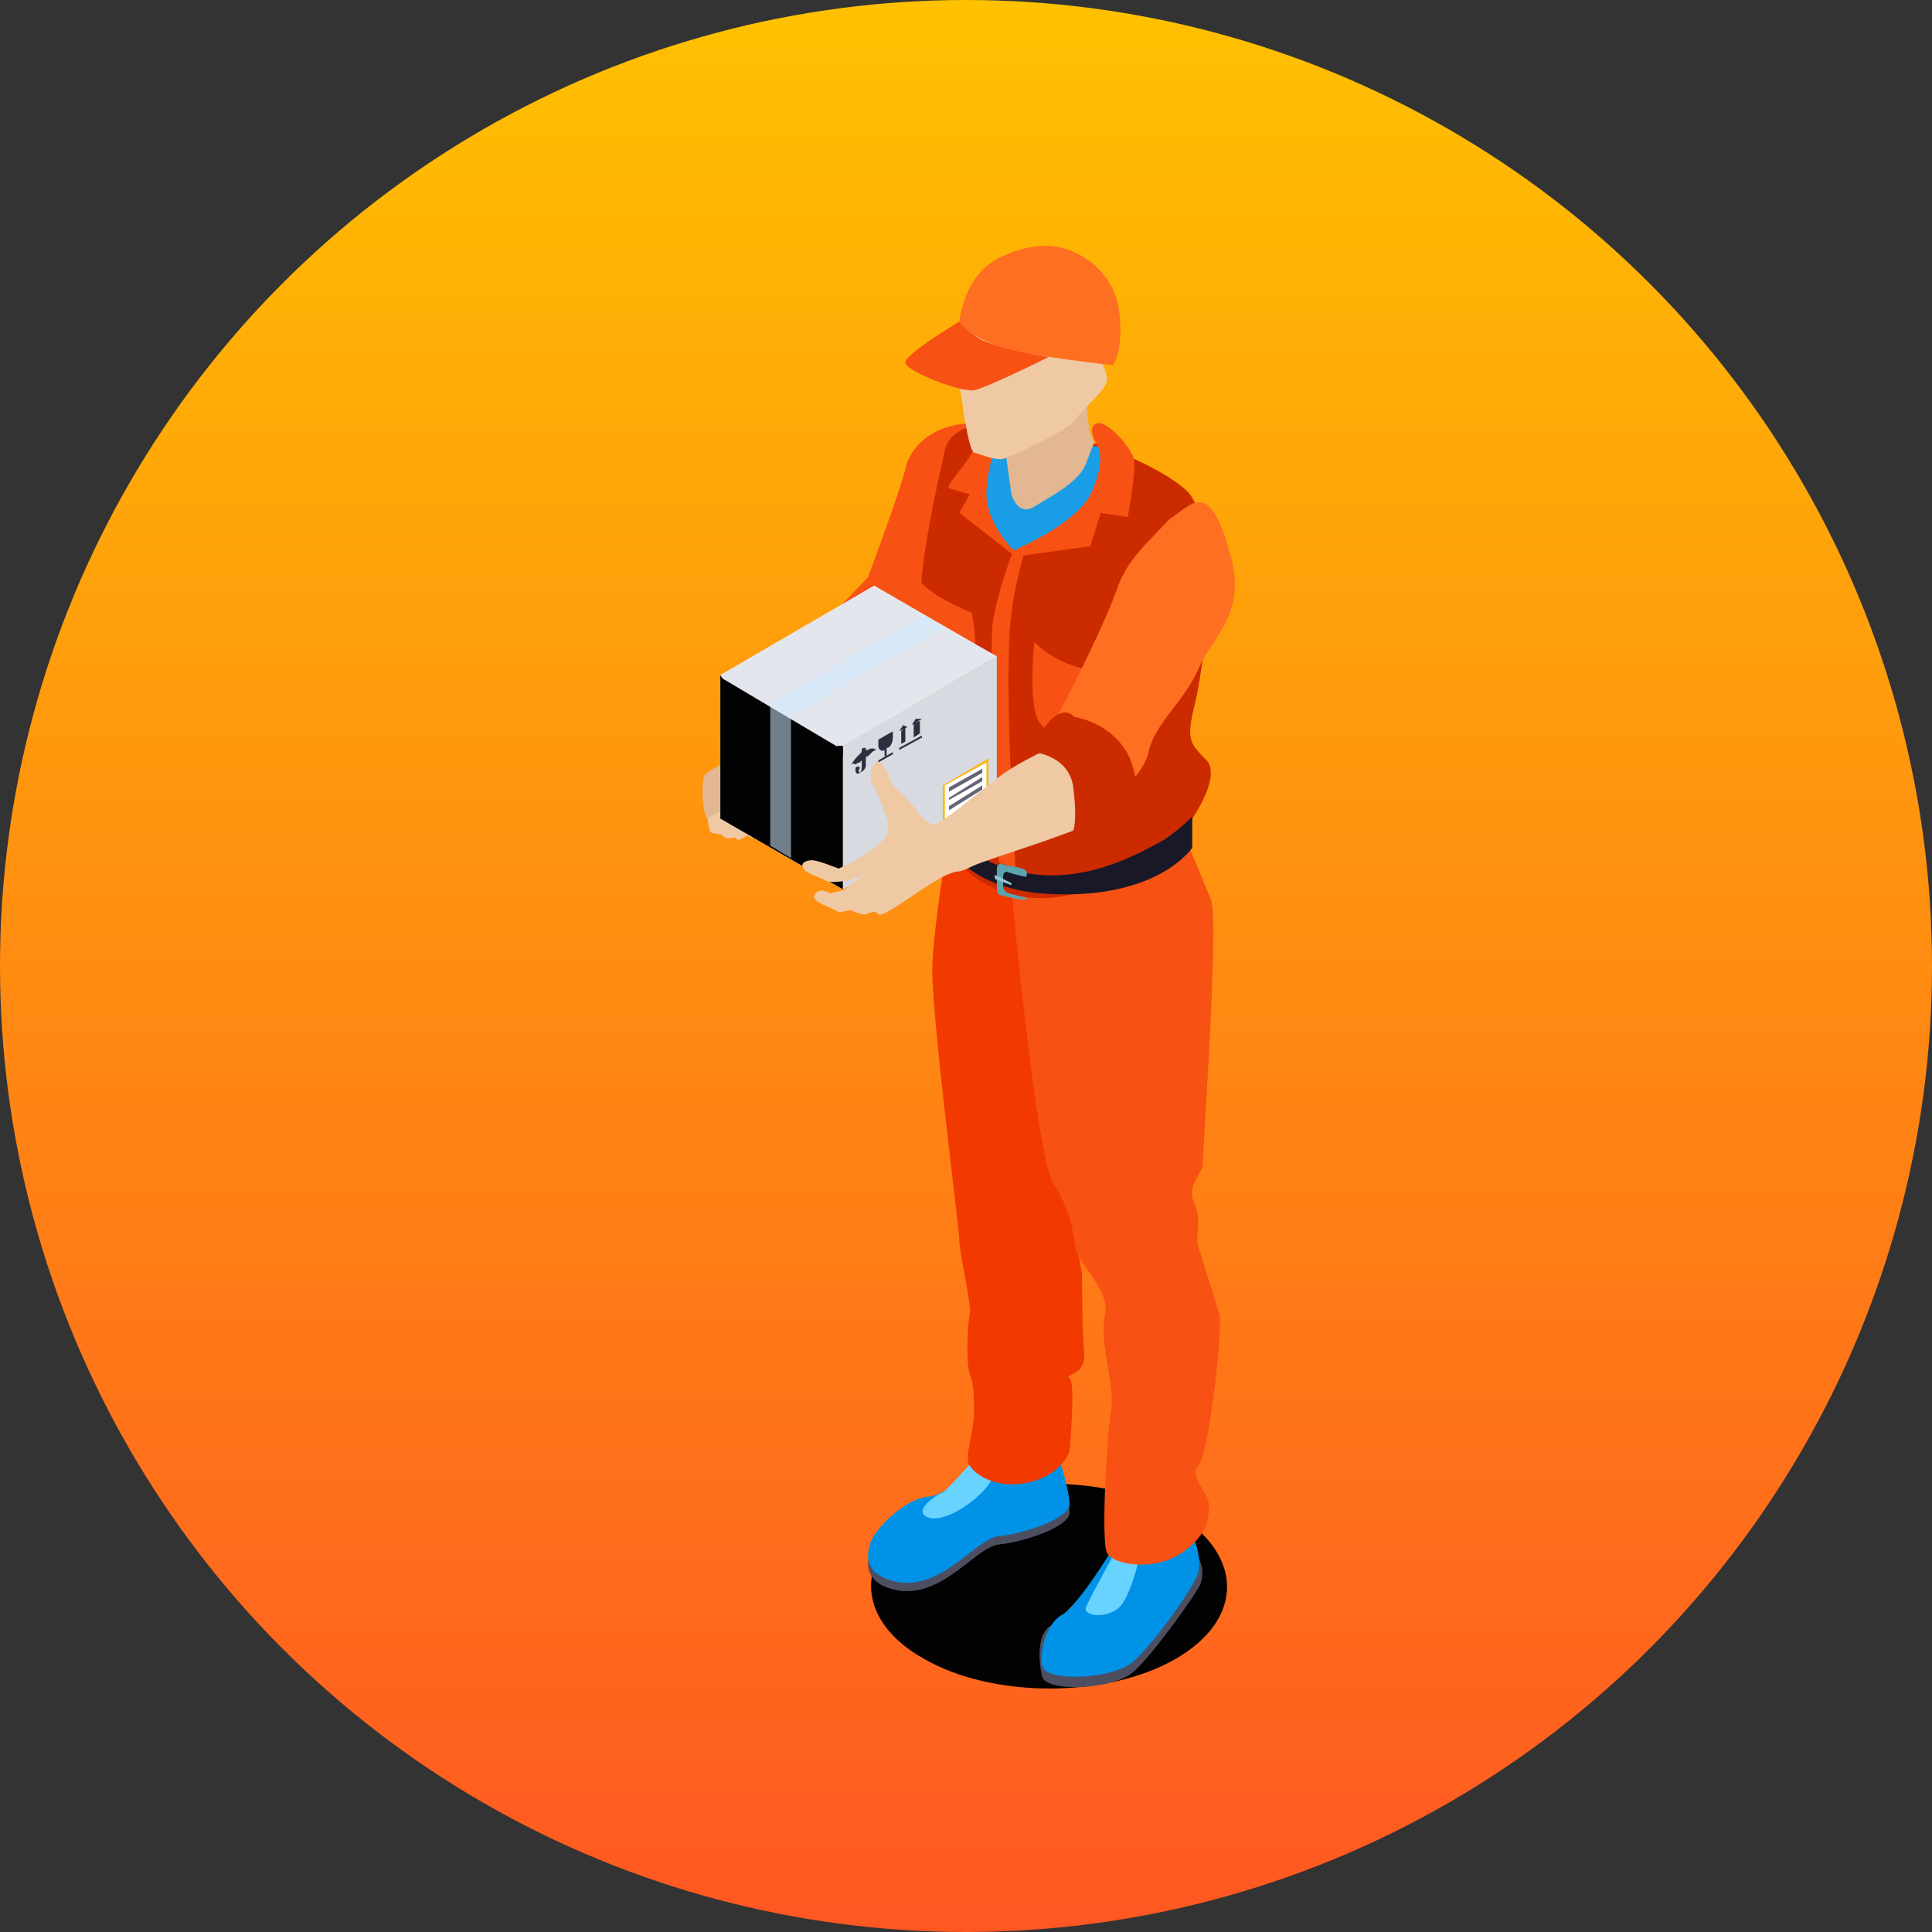 <svg width="165" height="165" viewBox="0 0 165 165" fill="none" xmlns="http://www.w3.org/2000/svg">
<rect x="0" y="0" width="165" height="165" fill="#333333" stroke="none"/>
<circle cx="82.5" cy="82.5" r="82.5" fill="url(#paint0_linear)"/>
<path d="M100.401 141.675C94.542 145.05 84.777 145.05 78.918 141.675C72.882 138.3 72.882 132.616 78.918 129.241C84.777 125.866 94.542 125.866 100.401 129.241C106.26 132.794 106.26 138.3 100.401 141.675Z" fill="#030202"/>
<path d="M85.31 39.364C85.31 39.364 84.422 36.344 83.002 36.166C79.806 36.166 77.675 38.12 77.32 40.074C76.788 42.206 74.124 49.31 74.124 49.31C74.124 49.31 71.284 52.33 69.686 53.751C68.088 54.994 72.171 59.257 74.657 57.659C86.553 49.31 85.31 39.364 85.31 39.364Z" fill="#F75113"/>
<path d="M67.555 62.099C67.555 62.099 65.247 63.52 64.36 64.053C63.472 64.586 60.276 65.652 60.099 66.362C59.921 67.073 59.921 69.915 60.631 70.092C61.341 70.27 64.005 70.448 64.182 70.27C64.36 70.092 66.49 68.316 67.2 67.961C67.733 67.606 68.798 65.296 68.798 65.296C68.798 65.296 74.48 64.408 76.078 63.343C76.61 62.987 77.143 61.744 76.788 60.856C76.433 59.968 74.302 58.724 73.237 58.724C71.639 59.08 67.911 61.922 67.555 62.099Z" fill="#E2B791"/>
<path d="M60.632 69.737C60.632 69.737 61.697 69.204 62.23 69.204C62.762 69.204 62.585 69.559 62.585 69.559C62.585 69.559 63.472 69.027 63.65 69.559C63.827 70.092 63.827 69.915 63.827 69.915C63.827 69.915 64.715 69.382 64.893 69.559C65.248 69.737 64.893 70.27 64.893 70.27C64.893 70.27 65.78 69.382 65.958 69.737C66.135 70.092 65.07 71.336 64.538 71.513C64.183 71.691 63.827 71.336 63.827 71.336C63.827 71.336 63.117 71.869 62.94 71.691C62.762 71.513 62.762 71.513 62.762 71.513C62.762 71.513 62.052 71.691 61.874 71.513C61.697 71.336 61.697 71.336 61.697 71.336C61.697 71.336 61.164 71.158 60.809 71.158C60.454 70.981 60.454 69.737 60.454 69.737H60.632Z" fill="#EFC9A3"/>
<path d="M63.65 60.856L63.472 62.987C63.472 62.987 62.94 64.231 62.762 64.409C62.584 64.586 61.519 65.119 61.697 65.474C61.697 65.829 63.294 65.297 63.65 65.119C63.827 65.119 65.603 63.52 65.603 63.52C65.603 63.52 68.088 62.277 67.733 61.211C67.201 60.678 67.201 60.146 67.201 59.613C67.201 59.08 66.668 58.725 66.313 58.902C65.248 59.257 64.005 59.968 63.65 60.856Z" fill="#EFC9A3"/>
<path d="M83.357 125.156C83.357 125.156 81.404 128.353 79.273 128.531C77.143 128.708 74.48 131.55 74.302 132.616C73.947 133.682 73.947 135.28 76.61 135.813C80.516 136.524 83.357 132.083 85.31 131.905C87.263 131.728 91.169 130.484 91.347 129.241C91.347 127.998 90.281 124.623 90.281 124.623C90.281 124.623 86.198 126.577 85.132 126.221C84.067 126.044 83.357 125.156 83.357 125.156Z" fill="#4D4F61"/>
<path d="M83.357 124.445C83.357 124.445 81.404 127.642 79.273 127.82C77.143 127.998 74.48 130.84 74.302 131.905C73.947 132.971 73.947 134.57 76.61 135.103C80.516 135.813 83.357 131.373 85.31 131.195C87.263 131.017 91.169 129.774 91.347 128.531C91.347 127.287 90.281 123.912 90.281 123.912C90.281 123.912 86.198 125.866 85.132 125.511C84.067 125.333 83.357 124.445 83.357 124.445Z" fill="#0092E6"/>
<path d="M83.357 124.445C83.357 124.445 81.049 127.11 80.516 127.465C79.983 127.642 77.853 129.063 79.273 129.596C80.694 130.129 83.889 127.998 84.777 126.221C85.31 124.978 83.357 124.445 83.357 124.445Z" fill="#69D3FF"/>
<path d="M95.252 132.794C95.252 132.794 90.991 138.122 89.748 138.833C88.505 139.543 88.683 142.03 89.038 143.273C89.571 144.517 95.075 144.339 96.85 142.74C98.625 141.142 102.354 135.813 102.531 135.28C103.064 133.504 101.999 132.616 101.999 132.616C101.999 132.616 99.335 133.326 98.448 133.504C97.915 133.682 95.252 132.794 95.252 132.794Z" fill="#4D4F61"/>
<path d="M95.252 131.905C95.252 131.905 92.056 137.234 90.636 137.945C89.393 138.655 88.683 141.142 89.038 142.385C89.57 143.628 95.074 143.451 96.85 141.852C98.625 140.254 102.176 135.28 102.354 134.214C102.709 132.438 101.466 130.307 101.466 130.307C101.466 130.307 99.335 132.616 98.625 132.793C97.737 132.971 95.252 131.905 95.252 131.905Z" fill="#0092E6"/>
<path d="M95.785 131.55C95.785 131.55 93.122 136.346 92.767 137.234C92.412 137.945 94.187 138.3 95.43 137.412C96.673 136.524 97.561 131.905 97.561 131.905C97.561 131.905 96.14 130.84 95.785 131.55Z" fill="#69D3FF"/>
<path d="M81.049 71.336C81.049 71.336 79.806 78.441 79.628 82.349C79.451 86.079 81.936 104.907 81.936 105.972C81.936 107.038 83.002 111.479 82.824 112.189C82.647 112.9 82.469 116.452 82.824 117.34C83.179 118.228 83.179 119.117 83.179 120.715C83.179 122.314 82.291 124.623 82.824 125.156C83.179 125.866 85.132 127.287 87.973 126.577C90.814 125.866 91.346 123.912 91.346 123.912C91.346 123.912 91.879 118.051 91.346 117.696C90.814 117.34 92.766 117.518 92.589 115.564C92.411 113.61 92.411 108.814 92.411 108.814L91.346 102.775L92.589 99.4L90.814 83.769L90.281 76.665C90.281 76.665 84.6 76.309 82.647 74.178C80.871 72.046 81.049 71.336 81.049 71.336Z" fill="#F23900"/>
<path d="M86.375 75.954C86.375 75.954 88.505 98.867 89.926 100.999C91.346 103.13 91.701 105.439 91.879 106.683C92.056 107.926 94.897 110.235 94.365 112.367C93.832 114.498 95.252 118.406 94.897 120.36C94.542 122.491 94.009 131.55 94.542 132.616C95.075 133.682 98.626 134.214 100.934 132.616C103.242 131.017 103.242 129.596 103.242 128.53C103.242 127.465 101.466 126.044 102.354 125.156C103.242 124.268 104.485 113.255 104.129 112.189C103.774 110.946 102.709 107.749 102.354 106.505C101.999 105.439 102.709 104.374 101.999 102.775C101.289 101.176 102.709 100.288 102.709 99.4C102.709 98.512 104.129 78.618 103.419 76.842C102.709 75.066 101.644 72.579 101.644 72.579C101.644 72.579 95.075 74.888 94.542 75.243C94.009 75.599 86.375 75.954 86.375 75.954Z" fill="#F75113"/>
<path d="M84.955 36.166C84.955 36.166 81.226 35.989 80.694 38.475C80.161 40.962 77.675 51.087 78.918 54.639C80.161 58.192 80.871 65.474 80.871 66.895C80.694 68.316 81.049 69.204 81.049 71.158C81.049 73.112 82.824 75.599 86.908 76.487C90.814 77.375 94.719 75.421 98.093 73.645C101.466 71.869 101.821 69.915 101.821 69.915C101.821 69.915 104.307 66.362 103.064 64.941C101.644 63.52 101.289 63.165 101.999 60.323C102.709 57.481 103.064 53.041 103.064 53.041C103.064 53.041 103.597 44.337 101.466 42.028C99.336 39.897 93.832 37.943 93.832 37.943L84.955 36.166Z" fill="#CC2B00"/>
<path d="M86.376 47.002C86.376 47.002 85.133 50.021 84.6 53.218C84.245 56.416 85.133 73.645 85.133 73.645L86.553 74.178C86.553 74.178 85.488 57.481 86.198 52.508C86.376 50.376 87.264 47.357 87.264 47.357L86.376 47.002Z" fill="#CC2B00"/>
<path d="M86.553 47.002C86.553 47.002 85.31 50.021 84.777 53.218C84.422 56.416 85.31 73.645 85.31 73.645L86.73 74.178C86.73 74.178 85.665 57.481 86.375 52.508C86.553 50.376 87.44 47.357 87.44 47.357L86.553 47.002Z" fill="#F75113"/>
<path d="M83.179 39.896L85.132 37.943H86.553L93.832 38.12C93.832 38.12 94.897 38.475 94.72 39.896C94.542 41.317 92.056 45.225 91.701 45.403C91.346 45.58 86.553 47.001 86.553 47.001C86.553 47.001 83.002 43.982 83.179 42.383C83.179 40.962 83.179 39.896 83.179 39.896Z" fill="#199DE6"/>
<path d="M86.197 35.811C85.665 35.811 84.244 39.719 84.244 42.206C84.244 44.692 86.552 47.001 86.552 47.001C86.552 47.001 92.234 44.692 93.299 41.85C94.542 39.008 93.654 37.943 93.654 37.943C93.654 37.943 92.766 36.522 93.654 36.166C94.542 35.811 96.85 38.475 96.85 39.364C97.028 40.252 96.317 44.159 96.317 44.159L94.009 43.804L93.122 46.646L86.73 47.534L81.936 43.804L82.824 42.206C82.824 42.206 81.404 41.85 81.049 41.673C80.694 41.495 82.824 39.364 83.179 38.298C83.179 37.232 86.197 35.811 86.197 35.811Z" fill="#F75113"/>
<path d="M85.487 35.811L86.375 42.206C86.375 42.206 86.908 44.16 88.328 43.271C89.748 42.383 92.234 41.14 92.767 39.541C93.299 38.12 93.477 37.765 93.477 37.765C93.477 37.765 93.122 37.41 92.944 35.989C92.767 34.568 92.767 32.969 92.767 32.969L85.487 35.811Z" fill="#E2B791"/>
<path d="M82.825 26.752C82.647 26.93 81.582 30.127 81.76 30.838C82.115 31.548 81.405 32.259 81.76 32.614C82.115 32.969 82.292 35.811 82.47 36.166C82.647 37.41 83.002 38.653 83.18 38.653C83.358 38.653 84.956 39.364 85.666 39.186C86.376 39.008 91.347 36.699 91.88 35.811C92.412 34.923 94.721 33.147 94.543 32.259C94.365 31.371 94.188 31.193 94.188 31.193C94.188 31.193 96.674 23.91 91.88 22.312C85.843 20.003 84.423 24.088 82.825 26.752Z" fill="#EFC9A3"/>
<path d="M81.936 27.463C81.936 27.463 77.143 30.305 77.32 31.015C77.498 31.726 81.936 33.502 83.179 33.325C84.245 33.147 89.571 30.483 89.571 30.483C89.571 30.483 86.02 29.95 83.889 29.061C82.824 28.529 81.936 27.463 81.936 27.463Z" fill="#F75113"/>
<path d="M81.936 27.463C81.936 27.463 82.291 23.378 85.486 21.956C88.682 20.358 90.99 21.246 90.99 21.246C90.99 21.246 95.074 22.312 95.606 26.752C95.962 29.95 95.074 31.193 95.074 31.193C95.074 31.193 91.701 30.838 88.505 30.305C82.823 29.417 81.936 27.463 81.936 27.463Z" fill="#FF6F22"/>
<path d="M80.872 69.915C80.872 69.915 81.937 73.467 87.441 74.533C92.945 75.599 97.739 72.579 99.159 71.869C100.402 71.158 101.822 69.737 101.822 69.737V72.401C101.822 72.401 98.804 77.02 89.039 76.309C82.47 75.776 80.872 72.046 80.872 72.046V69.915Z" fill="#181828"/>
<path d="M85.134 74.178V75.954C85.134 76.309 85.311 76.487 85.666 76.487C86.199 76.665 87.264 76.842 87.442 76.842C87.797 76.842 87.619 76.665 87.619 76.665L86.199 76.309C86.022 76.309 85.666 75.954 85.666 75.776V74.888C85.666 74.533 85.844 74.355 86.199 74.533C86.732 74.711 87.619 74.888 87.619 74.888C87.619 74.888 87.975 74.355 87.264 74.178C86.909 74 86.199 74 85.666 73.823C85.489 73.645 85.134 73.823 85.134 74.178Z" fill="#5AA3AF"/>
<path d="M84.956 74.711L86.376 75.421V75.599L84.956 75.066V74.711Z" fill="#93C6D1"/>
<path d="M83.356 58.725C82.469 58.725 81.759 58.547 80.871 58.547C80.871 58.547 79.273 56.948 78.918 56.416C78.03 54.817 78.563 49.666 78.563 49.666C79.628 50.732 80.871 51.442 83.001 52.33C83.356 54.106 83.356 56.06 83.356 58.725Z" fill="#F75113"/>
<path d="M93.477 63.165C92.59 63.343 91.524 63.52 90.636 63.698C90.636 63.698 89.039 62.099 88.683 61.566C87.796 59.968 88.328 54.817 88.328 54.817C89.394 55.883 90.992 56.948 93.655 57.303C93.832 59.257 94.187 61.389 93.477 63.165Z" fill="#F75113"/>
<path d="M71.994 63.698L61.519 57.659L74.657 50.021L85.132 56.06L71.994 63.698Z" fill="#E4E6ED"/>
<path d="M71.994 75.954L61.519 69.915V57.659L71.994 63.698V75.954Z" fill="#E4E6ED"/>
<path d="M71.994 75.954L61.519 69.915V57.837L71.994 64.053V75.954Z" fill="#030202"/>
<path d="M66.667 60.678L61.519 57.659L74.657 50.021L79.806 53.041L66.667 60.678Z" fill="#E4E6ED"/>
<path d="M71.993 63.698L66.845 60.856L79.983 53.218L85.132 56.06L71.993 63.698Z" fill="#E4E6ED"/>
<path d="M85.132 68.316L71.994 75.954V63.698L85.132 56.06V68.316Z" fill="#D8DAE2"/>
<path d="M61.874 58.192L61.519 58.014V57.659L61.874 58.192Z" fill="#030202"/>
<path d="M71.994 64.586V63.698H71.461L71.994 64.586Z" fill="#030202"/>
<path opacity="0.54" d="M80.694 53.574L67.733 61.034C67.556 61.034 67.556 61.211 67.556 61.389V73.29L65.78 72.224V60.323C65.78 60.146 65.78 59.968 65.958 59.968L78.919 52.508L80.694 53.574Z" fill="#CFE9FF"/>
<path d="M78.741 62.988L76.788 64.053V63.876L78.741 62.81V62.988Z" fill="#2D2E3F"/>
<path d="M76.254 64.409L75.012 65.119V64.941L76.254 64.231V64.409Z" fill="#2D2E3F"/>
<path d="M75.722 63.876L75.544 64.053C75.367 64.231 75.012 64.053 75.012 63.698V63.165L76.254 62.455V62.987C76.254 63.343 76.077 63.876 75.722 63.876Z" fill="#2D2E3F"/>
<path d="M75.722 64.586H75.544V63.876L75.722 63.698V64.586Z" fill="#2D2E3F"/>
<path d="M77.321 63.343L76.966 63.52V62.455L77.321 62.099V63.343Z" fill="#2D2E3F"/>
<path d="M77.498 62.099L76.788 62.455L77.143 61.922L77.498 62.099Z" fill="#2D2E3F"/>
<path d="M78.563 62.632L78.03 62.987V61.744L78.563 61.566V62.632Z" fill="#2D2E3F"/>
<path d="M78.741 61.389L77.853 61.922L78.209 61.389H78.741Z" fill="#2D2E3F"/>
<path d="M74.835 64.054C74.835 64.054 74.657 64.054 74.48 64.232C74.302 64.409 74.124 64.587 74.124 64.587C74.124 64.587 73.947 64.587 73.769 64.764C73.592 64.942 73.414 65.12 73.414 65.12C73.414 65.12 73.237 65.12 73.059 65.297C72.882 65.12 72.704 65.297 72.704 65.297C72.882 64.942 73.237 64.587 73.414 64.409L73.592 64.232L73.947 64.054H74.124C74.302 63.876 74.657 63.876 74.835 64.054Z" fill="#2D2E3F"/>
<path d="M73.415 66.007C73.237 66.185 73.06 66.007 73.06 65.829V65.652C73.06 65.652 73.06 65.474 73.237 65.474H73.415V65.652C73.237 65.829 73.415 66.007 73.415 66.007C73.592 65.829 73.592 65.652 73.592 65.474V64.053C73.592 64.053 73.592 63.876 73.77 63.876H73.947V65.297C73.947 65.652 73.77 65.829 73.415 66.007Z" fill="#2D2E3F"/>
<path d="M80.516 70.27V67.073L84.422 64.764V67.961L80.516 70.27ZM80.871 67.251V69.56L84.067 67.783V65.297L80.871 67.251Z" fill="#FCB815"/>
<path d="M84.243 67.783L80.692 69.915V67.073L84.243 65.119V67.783Z" fill="white"/>
<path d="M83.889 66.007L81.048 67.606V67.251L83.889 65.652V66.007Z" fill="#636577"/>
<path d="M83.889 66.718L81.048 68.316V68.139L83.889 66.362V66.718Z" fill="#636577"/>
<path d="M83.889 67.428L81.048 69.204V68.849L83.889 67.073V67.428Z" fill="#636577"/>
<path d="M99.868 44.337C98.092 46.291 96.317 47.712 95.429 50.199C94.541 52.863 91.523 58.902 90.458 60.856C89.393 62.81 89.57 62.099 89.215 63.52C88.86 64.941 88.86 66.718 89.748 67.606C90.458 68.494 90.28 69.382 91.878 69.56C93.476 69.737 97.56 66.718 98.092 64.231C98.625 61.744 101.11 59.968 102.353 57.126C103.596 54.284 106.614 52.33 105.016 47.179C103.241 40.607 101.643 43.271 99.868 44.337Z" fill="#FF6F22"/>
<path d="M90.103 63.698C89.215 64.053 86.375 65.474 85.309 66.362C83.356 67.783 81.226 69.737 79.805 70.448C78.74 70.093 78.563 69.56 77.853 68.671C77.142 67.783 76.965 67.783 76.255 67.073C76.255 67.073 75.544 65.297 75.189 65.119C74.479 64.764 74.124 66.54 74.479 66.895C74.834 67.428 75.367 68.849 75.544 69.382C75.9 70.093 75.9 70.981 75.722 71.336C75.189 72.046 74.302 72.757 73.591 73.112C72.881 73.645 72.349 73.823 71.638 74.178C71.106 74 69.863 73.467 69.33 73.467C68.975 73.467 68.265 73.645 68.62 74.178C68.975 74.711 70.041 74.888 70.573 75.244C71.106 75.421 71.816 75.244 72.349 75.244C72.881 75.066 73.414 74.888 73.947 74.711C73.236 75.066 72.704 75.421 72.171 75.954C71.816 76.132 71.283 76.132 70.928 76.309C70.573 76.132 70.218 75.954 69.863 76.132C69.508 76.309 69.33 76.665 69.863 77.02C70.396 77.375 71.106 77.553 71.638 77.908C71.994 77.908 72.349 77.73 72.704 77.73C73.059 77.908 73.414 78.086 73.769 78.086C74.124 78.086 74.302 77.908 74.479 77.908C75.189 77.73 74.657 78.441 75.722 77.908C76.787 77.375 79.628 75.244 80.871 74.711C82.114 74.178 81.581 74.711 83.001 74C84.422 73.29 93.121 70.803 94.009 69.737C94.897 68.671 95.429 66.362 94.897 65.474C94.187 64.586 90.991 63.343 90.103 63.698Z" fill="#EFC9A3"/>
<path d="M91.701 61.211C91.701 61.211 90.814 59.968 89.216 62.099C87.618 64.231 88.151 64.231 88.151 64.231C88.151 64.231 91.524 64.409 91.701 67.606C92.057 70.803 91.524 71.158 91.524 71.158C91.524 71.158 95.252 71.158 96.85 68.494C97.561 67.428 96.495 64.764 96.495 64.764C96.495 64.764 95.43 61.922 91.701 61.211Z" fill="#CC2B00"/>
<defs>
<linearGradient id="paint0_linear" x1="82.5" y1="0" x2="82.5" y2="165" gradientUnits="userSpaceOnUse">
<stop stop-color="#FFC100"/>
<stop stop-color="#FFC100"/>
<stop offset="1" stop-color="#FF5722"/>
</linearGradient>
</defs>
</svg>
